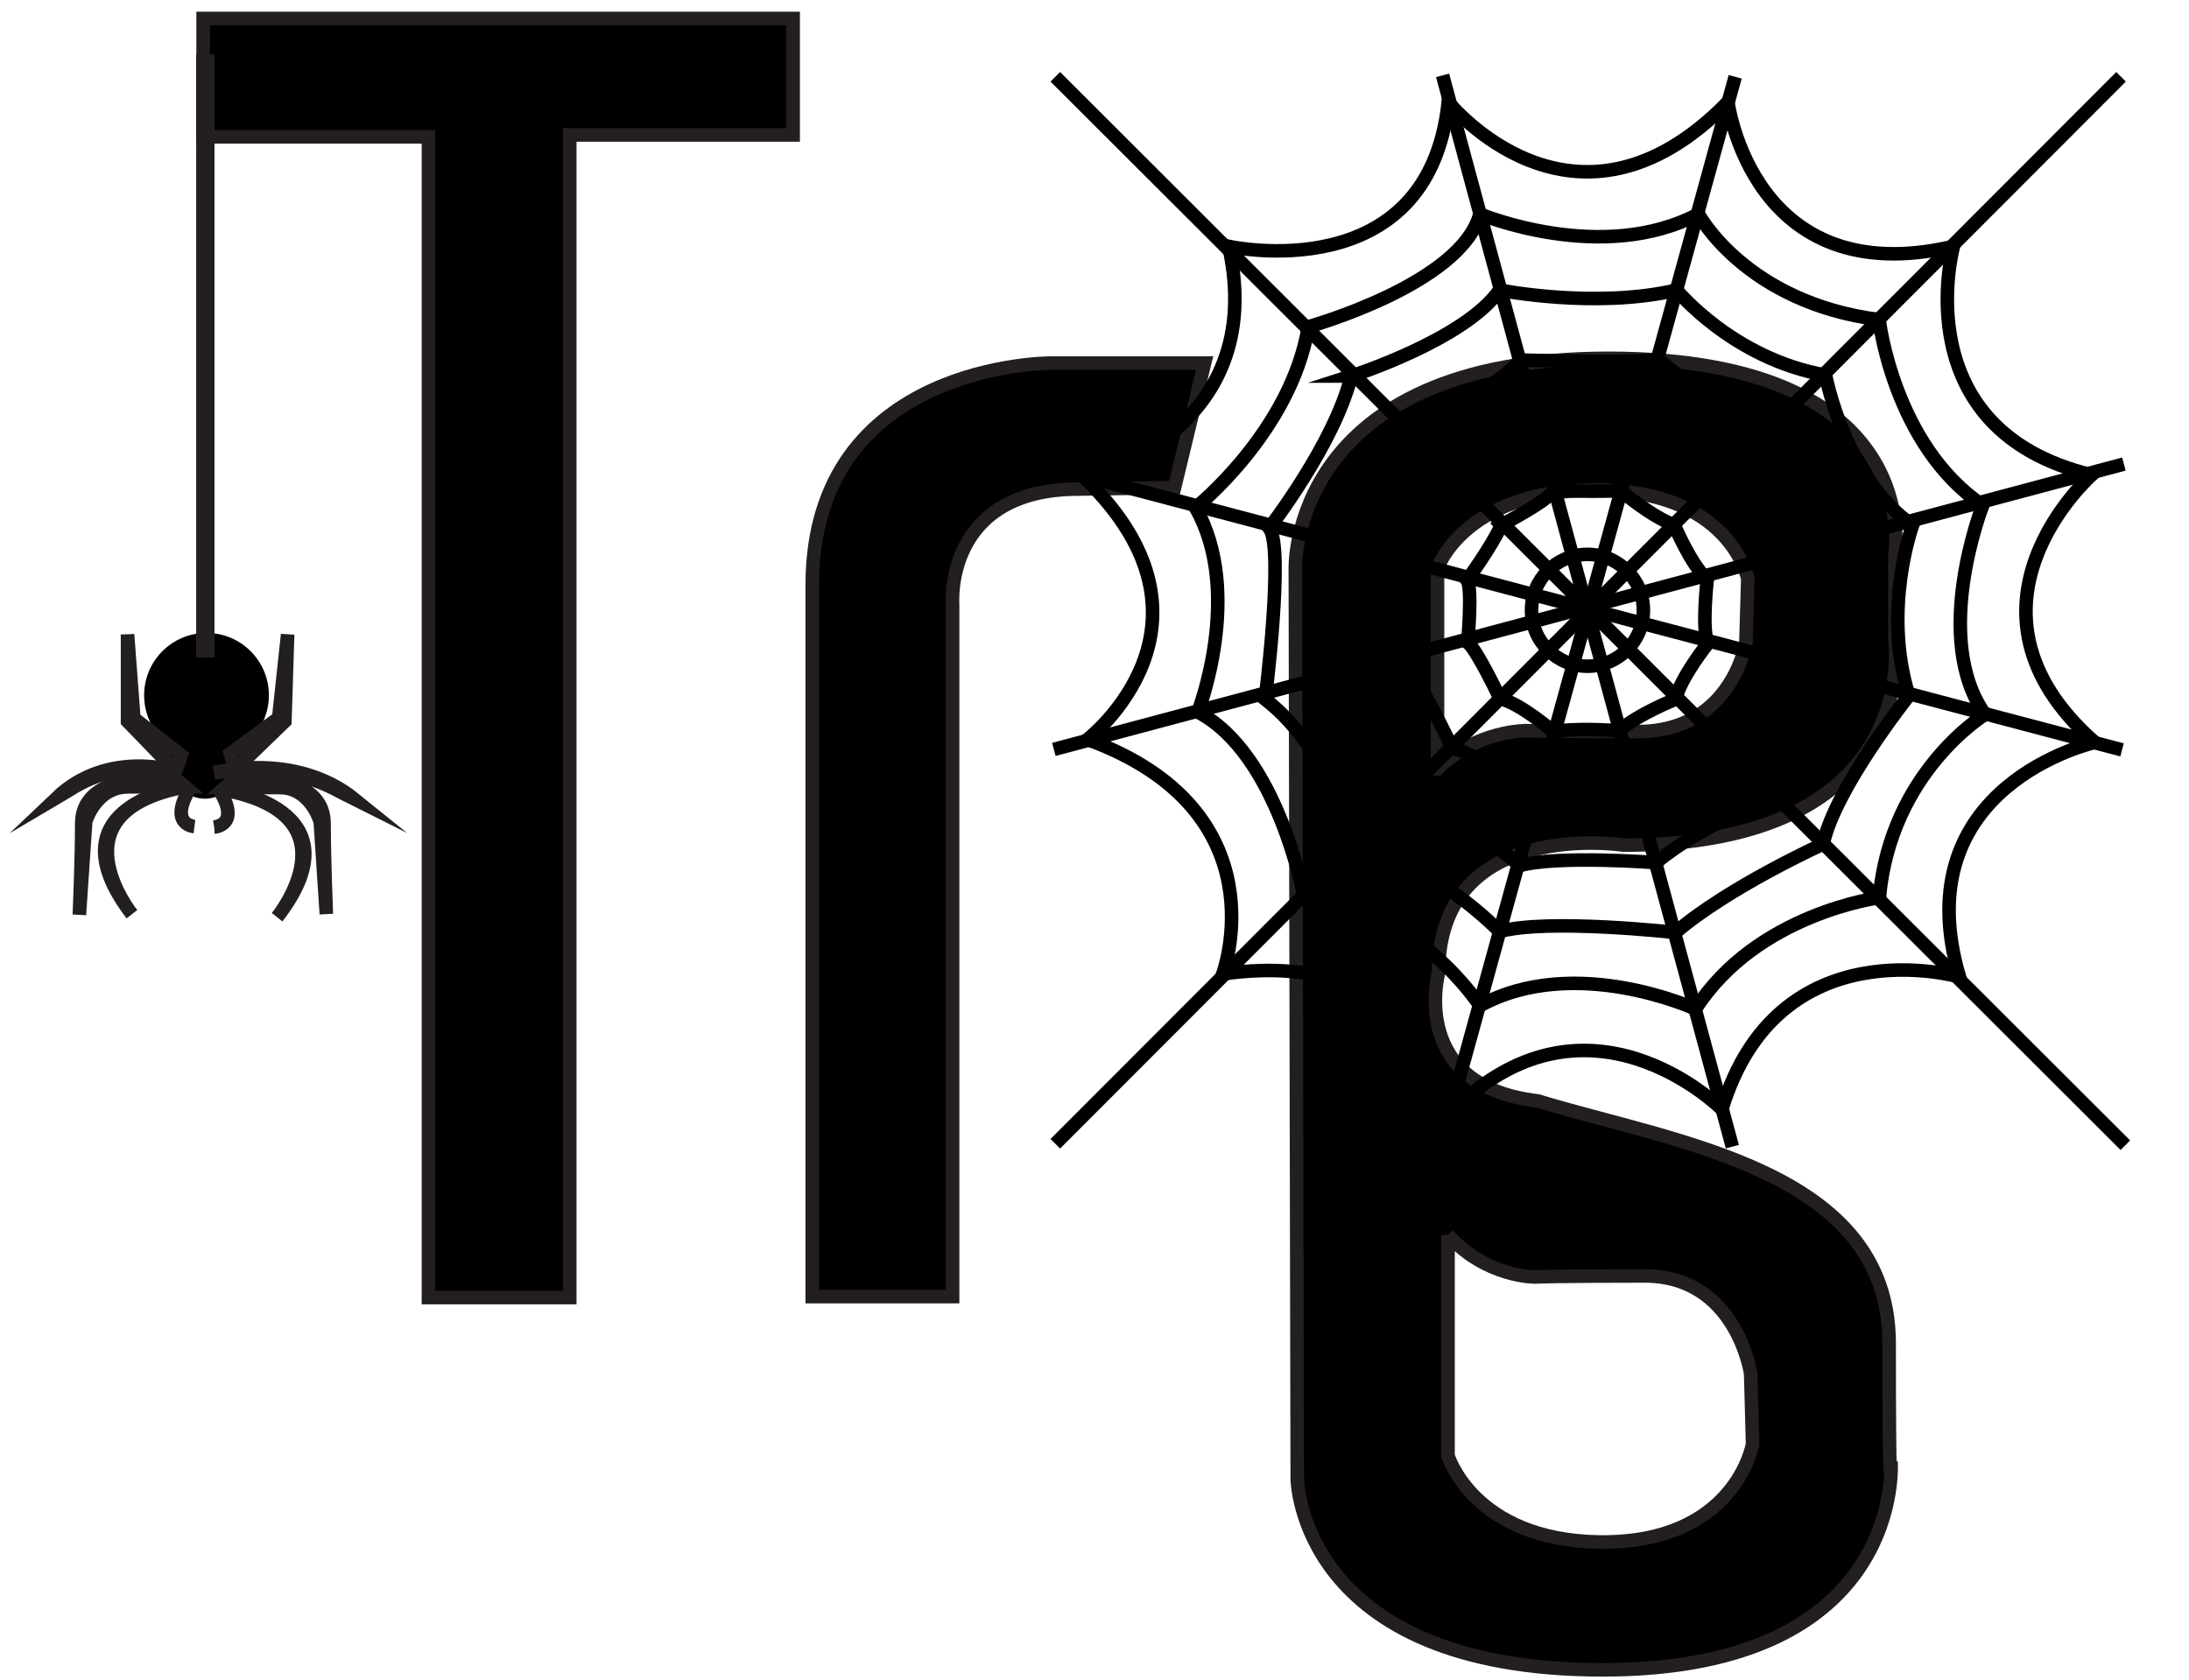 <?xml version="1.0" encoding="UTF-8" standalone="no"?>
<!-- Created with Inkscape (http://www.inkscape.org/) -->

<svg
   xmlns:dc="http://purl.org/dc/elements/1.1/"
   xmlns:cc="http://creativecommons.org/ns#"
   xmlns:rdf="http://www.w3.org/1999/02/22-rdf-syntax-ns#"
   xmlns:svg="http://www.w3.org/2000/svg"
   xmlns="http://www.w3.org/2000/svg"
   xmlns:sodipodi="http://sodipodi.sourceforge.net/DTD/sodipodi-0.dtd"
   xmlns:inkscape="http://www.inkscape.org/namespaces/inkscape"
   id="svg2"
   version="1.1"
   inkscape:version="0.48.3.1 r9886"
   width="201.963"
   height="154.988"
   xml:space="preserve"
   sodipodi:docname="logo-small.png"><defs
     id="defs6"><clipPath
       clipPathUnits="userSpaceOnUse"
       id="clipPath20"><path
         d="m 0,123.99 161.57,0 L 161.57,0 0,0 0,123.99 z"
         id="path22" /></clipPath></defs><sodipodi:namedview
     pagecolor="#ffffff"
     bordercolor="#666666"
     borderopacity="1"
     objecttolerance="10"
     gridtolerance="10"
     guidetolerance="10"
     inkscape:pageopacity="0"
     inkscape:pageshadow="2"
     inkscape:window-width="1669"
     inkscape:window-height="995"
     id="namedview4"
     showgrid="false"
     inkscape:zoom="12.181627"
     inkscape:cx="184.69955"
     inkscape:cy="87.568967"
     inkscape:window-x="-3"
     inkscape:window-y="-3"
     inkscape:window-maximized="1"
     inkscape:current-layer="g10" /><g
     id="g10"
     inkscape:groupmode="layer"
     inkscape:label="logo-small"
     transform="matrix(1.25,0,0,-1.25,0,154.988)"><g
       id="g12"
       transform="translate(14.994,122.626)"><path
         d="m 0,0 43.548,0 0,-8.597 -16.489,0 0,-85.829 -10.428,0 0,85.688 L 0,-8.738 0,0 z"
         style="fill:#000000;fill-opacity:1;fill-rule:nonzero;stroke:none"
         id="path14" /></g><g
       id="g16"><g
         id="g18"
         clip-path="url(#clipPath20)"><g
           id="g24"
           transform="translate(14.994,122.626)"><path
             d="m 0,0 43.548,0 0,-8.597 -16.489,0 0,-85.829 -10.428,0 0,85.688 L 0,-8.738 0,0 z"
             style="fill:none;stroke:#231f20;stroke-opacity:1;stroke-width:1;stroke-linecap:butt;stroke-linejoin:miter;stroke-miterlimit:10;stroke-dasharray:none"
             id="path26" /></g><g
           id="g28"
           transform="translate(86.694,87.992)"><path
             d="m 0,0 2.22,9.196 -11.31,0 c 0,0 -17.652,0.105 -17.652,-16.384 l 0,-52.532 10.359,0 0,51.158 c 0,0 -0.634,8.456 9.301,8.456 L 0,0 z"
             style="fill:#000000;fill-opacity:1;fill-rule:nonzero;stroke:none"
             id="path30" /></g><g
           id="g32"
           transform="translate(86.694,87.992)"><path
             d="m 0,0 2.22,9.196 -11.31,0 c 0,0 -17.652,0.105 -17.652,-16.384 l 0,-52.532 10.359,0 0,51.158 c 0,0 -0.634,8.456 9.301,8.456 L 0,0 z"
             style="fill:none;stroke:#231f20;stroke-opacity:1;stroke-width:1;stroke-linecap:butt;stroke-linejoin:miter;stroke-miterlimit:10;stroke-dasharray:none"
             id="path34" /></g><g
           id="g36"
           transform="translate(95.608,82.036)"><path
             style="fill:#000000;fill-opacity:1;fill-rule:nonzero;stroke:none"
             d="M 148.406 33.062 C 118.92 33.062 119.5 52.438 119.5 52.438 L 119.688 136.469 C 119.688 136.469 119.865 154.094 147.875 154.094 C 175.886 154.094 174.469 134.875 174.469 134.875 C 174.469 134.875 174.312 140.001 174.312 123.969 C 174.312 107.939 154.56 105.469 141.875 101.594 C 129.895 100.185 132.719 89.781 132.719 89.781 C 132.719 75.334 149.812 78 149.812 78 C 177.649 78 174.812 58.969 174.812 58.969 L 174.812 51.219 C 174.812 51.219 177.893 33.062 148.406 33.062 z M 146.812 45.219 C 159.661 45.042 161.25 53.406 161.25 53.406 L 161.094 59.312 C 161.094 59.312 159.756 67.5 151.125 67.5 C 142.493 67.5 140.812 67.406 140.812 67.406 C 140.812 67.406 136.192 67.37 132.625 70.938 L 132.625 52.438 C 132.625 52.438 135.01 45.381 146.812 45.219 z M 133.594 113.969 C 137.096 117.899 141.625 117.844 141.625 117.844 C 141.625 117.844 143.278 117.75 151.75 117.75 C 160.225 117.75 161.531 126.75 161.531 126.75 L 161.688 133.25 C 161.688 133.25 160.143 142.474 147.531 142.281 C 135.946 142.101 133.594 134.344 133.594 134.344 L 133.594 113.969 z "
             transform="matrix(0.8,0,0,-0.8,-95.608,41.954)"
             id="path38" /></g><g
           id="g40"
           transform="translate(95.608,82.036)"><path
             d="m 0,0 c 0,0 -0.476,15.503 23.113,15.503 23.589,0 21.14,-14.516 21.14,-14.516 l 0,-6.201 c 0,0 2.257,-15.221 -20.012,-15.221 0,0 -13.672,2.115 -13.672,-9.443 0,0 -2.254,-8.315 7.33,-9.442 10.148,-3.1 25.931,-5.074 25.931,-17.898 0,-12.826 0.141,-8.738 0.141,-8.738 0,0 1.128,-15.361 -21.281,-15.361 -22.408,0 -22.548,14.092 -22.548,14.092 L 0,0 z"
             style="fill:none;stroke:#231f20;stroke-opacity:1;stroke-width:1;stroke-linecap:butt;stroke-linejoin:miter;stroke-miterlimit:10;stroke-dasharray:none"
             id="path42" /></g><g
           id="g44"
           transform="translate(106.103,67.237)" /><g
           id="g48"
           transform="translate(106.103,67.237)"><path
             d="m 0,0 0,14.798 c 0,0 1.903,5.648 11.345,5.778 C 21.624,20.717 22.9,14.022 22.9,14.022 L 22.761,9.301 c 0,0 -1.058,-6.553 -7.963,-6.553 -6.906,0 -8.244,0.069 -8.244,0.069 0,0 -3.7,0.037 -6.554,-2.817 z"
             style="fill:none;stroke:#231f20;stroke-opacity:1;stroke-width:1;stroke-linecap:butt;stroke-linejoin:miter;stroke-miterlimit:10;stroke-dasharray:none"
             id="path50" /></g><g
           id="g52"
           transform="translate(106.878,32.825)" /><g
           id="g56"
           transform="translate(106.878,32.825)"><path
             d="m 0,0 0,-16.3 c 0,0 1.868,-6.221 11.136,-6.365 10.089,-0.154 11.343,7.22 11.343,7.22 l -0.139,5.199 c 0,0 -1.036,7.219 -7.816,7.219 -6.778,0 -8.092,-0.078 -8.092,-0.078 0,0 -3.63,-0.039 -6.432,3.105 z"
             style="fill:none;stroke:#231f20;stroke-opacity:1;stroke-width:1;stroke-linecap:butt;stroke-linejoin:miter;stroke-miterlimit:10;stroke-dasharray:none"
             id="path58" /></g><g
           id="g60"
           transform="translate(19.847,72.663)"><path
             d="m 0,0 c 0,-2.543 -2.061,-4.604 -4.604,-4.604 -2.544,0 -4.605,2.061 -4.605,4.604 0,2.543 2.061,4.604 4.605,4.604 C -2.061,4.604 0,2.543 0,0"
             style="fill:#000000;fill-opacity:1;fill-rule:nonzero;stroke:none"
             id="path62" /></g><g
           id="g64"
           transform="translate(17.515,67.416)"><path
             d="m 0,0 c 0,-1.32 -1.068,-2.388 -2.39,-2.388 -1.319,0 -2.388,1.068 -2.388,2.388 0,1.321 1.069,2.39 2.388,2.39 C -1.068,2.39 0,1.321 0,0"
             style="fill:#000000;fill-opacity:1;fill-rule:nonzero;stroke:none"
             id="path66" /></g><g
           id="g68"
           transform="translate(9.414,77.15)"><path
             d="M 0,0 0,-6.411 3.556,-10.083 3.964,-8.917 0.466,-6.178 0,0 z"
             style="fill:#000000;fill-opacity:1;fill-rule:nonzero;stroke:none"
             id="path70" /></g><g
           id="g72"
           transform="translate(9.414,77.15)"><path
             d="M 0,0 0,-6.411 3.556,-10.083 3.964,-8.917 0.466,-6.178 0,0 z"
             style="fill:none;stroke:#231f20;stroke-opacity:1;stroke-width:1;stroke-linecap:butt;stroke-linejoin:miter;stroke-miterlimit:10;stroke-dasharray:none"
             id="path74" /></g><g
           id="g76"
           transform="translate(21.23,77.15)"><path
             d="M 0,0 -0.203,-6.408 -3.87,-9.966 -4.239,-8.787 -0.661,-6.161 0,0 z"
             style="fill:#000000;fill-opacity:1;fill-rule:nonzero;stroke:none"
             id="path78" /></g><g
           id="g80"
           transform="translate(21.23,77.15)"><path
             d="M 0,0 -0.203,-6.408 -3.87,-9.966 -4.239,-8.787 -0.661,-6.161 0,0 z"
             style="fill:none;stroke:#231f20;stroke-opacity:1;stroke-width:1;stroke-linecap:butt;stroke-linejoin:miter;stroke-miterlimit:10;stroke-dasharray:none"
             id="path82" /></g><g
           id="g84"
           transform="translate(12.97,67.067)"><path
             d="M 0,0 C 0,0 -5.013,1.632 -8.801,-1.982 -7.112,-0.991 -5.246,0.699 0,0"
             style="fill:#000000;fill-opacity:1;fill-rule:nonzero;stroke:none"
             id="path86" /></g><g
           id="g88"
           transform="translate(12.97,67.067)"><path
             d="M 0,0 C 0,0 -5.013,1.632 -8.801,-1.982 -7.112,-0.991 -5.246,0.699 0,0 z"
             style="fill:none;stroke:#231f20;stroke-opacity:1;stroke-width:1;stroke-linecap:butt;stroke-linejoin:miter;stroke-miterlimit:10;stroke-dasharray:none"
             id="path90" /></g><g
           id="g92"
           transform="translate(15.826,66.95)"><path
             d="M 0,0 C 0,0 5.908,1.632 10.375,-1.982 8.382,-0.991 6.184,0.7 0,0"
             style="fill:#000000;fill-opacity:1;fill-rule:nonzero;stroke:none"
             id="path94" /></g><g
           id="g96"
           transform="translate(15.826,66.95)"><path
             d="M 0,0 C 0,0 5.908,1.632 10.375,-1.982 8.382,-0.991 6.184,0.7 0,0 z"
             style="fill:none;stroke:#231f20;stroke-opacity:1;stroke-width:1;stroke-linecap:butt;stroke-linejoin:miter;stroke-miterlimit:10;stroke-dasharray:none"
             id="path98" /></g><g
           id="g100"
           transform="translate(13.261,66.251)"><path
             d="m 0,0 -4.203,0 c 0,0 -3.024,-0.372 -3.024,-3.031 0,-2.623 -0.175,-6.761 -0.175,-6.761 l 0.467,6.877 c 0,0 0.735,2.565 3.125,2.565 l 4.218,0 L 0,0 z"
             style="fill:#000000;fill-opacity:1;fill-rule:nonzero;stroke:none"
             id="path102" /></g><g
           id="g104"
           transform="translate(13.261,66.251)"><path
             d="m 0,0 -4.203,0 c 0,0 -3.024,-0.372 -3.024,-3.031 0,-2.623 -0.175,-6.761 -0.175,-6.761 l 0.467,6.877 c 0,0 0.735,2.565 3.125,2.565 l 4.218,0 L 0,0 z"
             style="fill:none;stroke:#231f20;stroke-opacity:1;stroke-width:1;stroke-linecap:butt;stroke-linejoin:miter;stroke-miterlimit:10;stroke-dasharray:none"
             id="path106" /></g><g
           id="g108"
           transform="translate(16.99,66.197)"><path
             d="m 0,0 4.03,0 c 0,0 2.9,-0.368 2.9,-2.998 0,-2.593 0.167,-6.685 0.167,-6.685 L 6.65,-2.882 c 0,0 -0.706,2.535 -2.997,2.535 l -4.045,0 L 0,0 z"
             style="fill:#000000;fill-opacity:1;fill-rule:nonzero;stroke:none"
             id="path110" /></g><g
           id="g112"
           transform="translate(16.99,66.197)"><path
             d="m 0,0 4.03,0 c 0,0 2.9,-0.368 2.9,-2.998 0,-2.593 0.167,-6.685 0.167,-6.685 L 6.65,-2.882 c 0,0 -0.706,2.535 -2.997,2.535 l -4.045,0 L 0,0 z"
             style="fill:none;stroke:#231f20;stroke-opacity:1;stroke-width:1;stroke-linecap:butt;stroke-linejoin:miter;stroke-miterlimit:10;stroke-dasharray:none"
             id="path114" /></g><g
           id="g116"
           transform="translate(13.669,65.901)"><path
             d="m 0,0 c 0,0 -10.141,-1.267 -3.934,-9.397 0,0 -6.032,7.518 3.934,9.397"
             style="fill:#000000;fill-opacity:1;fill-rule:nonzero;stroke:none"
             id="path118" /></g><g
           id="g120"
           transform="translate(13.669,65.901)"><path
             d="m 0,0 c 0,0 -10.141,-1.267 -3.934,-9.397 0,0 -6.032,7.518 3.934,9.397 z"
             style="fill:none;stroke:#231f20;stroke-opacity:1;stroke-width:1;stroke-linecap:butt;stroke-linejoin:miter;stroke-miterlimit:10;stroke-dasharray:none"
             id="path122" /></g><g
           id="g124"
           transform="translate(16.466,65.684)"><path
             d="m 0,0 c 0,0 10.29,-1.269 3.992,-9.4 0,0 6.119,7.52 -3.992,9.4"
             style="fill:#000000;fill-opacity:1;fill-rule:nonzero;stroke:none"
             id="path126" /></g><g
           id="g128"
           transform="translate(16.466,65.684)"><path
             d="m 0,0 c 0,0 10.29,-1.269 3.992,-9.4 0,0 6.119,7.52 -3.992,9.4 z"
             style="fill:none;stroke:#231f20;stroke-opacity:1;stroke-width:1;stroke-linecap:butt;stroke-linejoin:miter;stroke-miterlimit:10;stroke-dasharray:none"
             id="path130" /></g><g
           id="g132"
           transform="translate(13.931,65.639)"><path
             d="m 0,0 c 0,0 -1.486,-2.315 0.393,-2.666 0,0 -1.835,0.131 -0.393,2.666"
             style="fill:#000000;fill-opacity:1;fill-rule:nonzero;stroke:none"
             id="path134" /></g><g
           id="g136"
           transform="translate(13.931,65.639)"><path
             d="m 0,0 c 0,0 -1.486,-2.315 0.393,-2.666 0,0 -1.835,0.131 -0.393,2.666 z"
             style="fill:none;stroke:#231f20;stroke-opacity:1;stroke-width:1;stroke-linecap:butt;stroke-linejoin:miter;stroke-miterlimit:10;stroke-dasharray:none"
             id="path138" /></g><g
           id="g140"
           transform="translate(15.81,62.929)"><path
             d="M 0,0 C 0,0 1.96,0.132 0.42,2.667 0.42,2.667 2.008,0.35 0,0"
             style="fill:#000000;fill-opacity:1;fill-rule:nonzero;stroke:#231f20;stroke-opacity:1;stroke-width:1;stroke-linecap:butt;stroke-linejoin:miter;stroke-miterlimit:10;stroke-dasharray:none"
             id="path142" /></g><path
           d="m 14.98,75.956 0.35,0 0,43.538 -0.35,0 0,-43.538 z"
           style="fill:#000000;fill-opacity:1;fill-rule:nonzero;stroke:#231f20;stroke-opacity:1;stroke-width:1;stroke-linecap:butt;stroke-linejoin:miter;stroke-miterlimit:10;stroke-dasharray:none"
           id="path144" /><g
           id="g146"
           transform="translate(121.3,78.937)"><path
             d="m 0,0 c 0,-2.281 -1.849,-4.129 -4.13,-4.129 -2.279,0 -4.128,1.848 -4.128,4.129 0,2.281 1.849,4.129 4.128,4.129 C -1.849,4.129 0,2.281 0,0 z"
             style="fill:none;stroke:#000000;stroke-opacity:1;stroke-width:1;stroke-linecap:butt;stroke-linejoin:miter;stroke-miterlimit:10;stroke-dasharray:none"
             id="path148" /></g><g
           id="g150"
           transform="translate(110.819,85.237)"><path
             d="m 0,0 c 0,0 3.387,1.747 3.862,2.54 0,0 3.389,-0.105 4.925,0 0,0 2.329,-1.958 3.969,-2.54 0,0 1.219,-2.913 2.435,-4.023 0,0 -0.423,-3.759 0.053,-4.712 0,0 -2.064,-2.594 -2.381,-4.129 0,0 -2.701,-1.059 -4.182,-2.33 0,0 -3.493,0.266 -4.819,-0.104 0,0 -2.328,2.063 -3.968,2.487 0,0 -1.695,3.6 -2.383,4.129 0,0 0.371,4.077 -0.052,4.605 0,0 1.798,2.436 2.541,4.077 z"
             style="fill:none;stroke:#000000;stroke-opacity:1;stroke-width:1;stroke-linecap:butt;stroke-linejoin:miter;stroke-miterlimit:10;stroke-dasharray:none"
             id="path152" /></g><g
           id="g154"
           transform="translate(107.356,88.874)"><path
             d="m 0,0 c 0,0 5.319,2.742 6.066,3.989 0,0 5.319,-0.167 7.73,0 0,0 3.656,-3.076 6.232,-3.989 0,0 1.912,-4.571 3.823,-6.317 0,0 -0.665,-5.9 0.084,-7.397 0,0 -3.243,-4.071 -3.741,-6.481 0,0 -4.238,-1.663 -6.566,-3.657 0,0 -5.484,0.415 -7.562,-0.166 0,0 -3.657,3.24 -6.233,3.906 0,0 -2.659,5.652 -3.738,6.482 0,0 0.582,6.4 -0.084,7.23 0,0 2.826,3.823 3.989,6.4 z"
             style="fill:none;stroke:#000000;stroke-opacity:1;stroke-width:1;stroke-linecap:butt;stroke-linejoin:miter;stroke-miterlimit:10;stroke-dasharray:none"
             id="path156" /></g><g
           id="g158"
           transform="translate(104.078,92.099)"><path
             d="m 0,0 c 0,0 7.089,3.656 8.086,5.317 0,0 7.088,-0.221 10.301,0 0,0 4.874,-4.098 8.307,-5.317 0,0 2.547,-6.092 5.094,-8.417 0,0 -0.887,-7.865 0.111,-9.858 0,0 -4.32,-5.428 -4.983,-8.639 0,0 -5.649,-2.216 -8.751,-4.875 0,0 -7.311,0.555 -10.079,-0.221 0,0 -4.874,4.32 -8.308,5.205 0,0 -3.544,7.533 -4.983,8.641 0,0 0.774,8.529 -0.111,9.635 0,0 3.766,5.096 5.316,8.529 z"
             style="fill:none;stroke:#000000;stroke-opacity:1;stroke-width:1;stroke-linecap:butt;stroke-linejoin:miter;stroke-miterlimit:10;stroke-dasharray:none"
             id="path160" /></g><g
           id="g162"
           transform="translate(99.736,96.23)"><path
             d="m 0,0 c 0,0 8.399,2.681 10.947,6.346 0,0 7.052,-1.405 13.069,0 0,0 4.147,-5.076 10.994,-6.276 0,0 1.411,-7.622 6.423,-11.082 0,0 -2.26,-6.21 -0.275,-12.574 0,0 -5.479,-6.885 -6.323,-10.959 0,0 -6.973,-3.161 -10.906,-6.534 0,0 -9.47,1.053 -12.982,0.069 0,0 -5.158,5.436 -10.947,6.072 0,0 -1.058,6.917 -6.352,11.082 0,0 1.419,11.231 0.296,12.637 0,0 4.804,6.183 6.056,11.219 z"
             style="fill:none;stroke:#000000;stroke-opacity:1;stroke-width:1;stroke-linecap:butt;stroke-linejoin:miter;stroke-miterlimit:10;stroke-dasharray:none"
             id="path164" /></g><g
           id="g166"
           transform="translate(96.568,99.868)"><path
             d="m 0,0 c 0,0 11.286,3.138 12.663,8.324 0,0 8.998,-3.776 16.128,0 0,0 3.458,-6.529 13.339,-7.799 0,0 1.058,-9.246 7.646,-13.708 0,0 -3.836,-9.796 0.175,-15.435 0,0 -6.974,-4.243 -7.805,-13.528 0,0 -9.051,-1.16 -13.567,-8.218 0,0 -8.893,4.094 -15.916,0.241 0,0 -4.554,7.17 -13.009,8.15 0,0 -1.92,10.455 -7.804,13.53 0,0 3.414,8.782 -0.173,15.089 0,0 7.045,5.621 8.323,13.354 z"
             style="fill:none;stroke:#000000;stroke-opacity:1;stroke-width:1;stroke-linecap:butt;stroke-linejoin:miter;stroke-miterlimit:10;stroke-dasharray:none"
             id="path168" /></g><g
           id="g170"
           transform="translate(90.696,105.802)"><path
             d="m 0,0 c 0,0 14.722,-3.254 16.202,10.653 0,0 9.319,-11.579 20.641,0 0,0 1.807,-14.121 16.644,-10.653 0,0 -3.72,-13.526 10.208,-16.869 0,0 -11.07,-9.785 0.223,-19.751 0,0 -14.151,-3.163 -9.987,-17.31 0,0 -13.376,3.878 -17.533,-9.766 0,0 -10.029,10.045 -20.196,-0.444 0,0 -1.267,12.606 -16.645,10.432 0,0 4.472,12.02 -9.987,17.31 0,0 10.965,8.474 -0.221,19.308 0,0 13.727,3.247 10.651,17.09 z"
             style="fill:none;stroke:#000000;stroke-opacity:1;stroke-width:1;stroke-linecap:butt;stroke-linejoin:miter;stroke-miterlimit:10;stroke-dasharray:none"
             id="path172" /></g><g
           id="g174"
           transform="translate(77.715,89.453)"><path
             d="M 0,0 78.912,-20.821"
             style="fill:none;stroke:#000000;stroke-opacity:1;stroke-width:1;stroke-linecap:butt;stroke-linejoin:miter;stroke-miterlimit:10;stroke-dasharray:none"
             id="path176" /></g><g
           id="g178"
           transform="translate(77.892,118.322)"><path
             d="M 0,0 78.981,-78.875"
             style="fill:none;stroke:#000000;stroke-opacity:1;stroke-width:1;stroke-linecap:butt;stroke-linejoin:miter;stroke-miterlimit:10;stroke-dasharray:none"
             id="path180" /></g><g
           id="g182"
           transform="translate(127.865,39.341)"><path
             d="M 0,0 -21.388,79.086"
             style="fill:none;stroke:#000000;stroke-opacity:1;stroke-width:1;stroke-linecap:butt;stroke-linejoin:miter;stroke-miterlimit:10;stroke-dasharray:none"
             id="path184" /></g><g
           id="g186"
           transform="translate(128.075,118.322)"><path
             d="M 0,0 -21.703,-78.768"
             style="fill:none;stroke:#000000;stroke-opacity:1;stroke-width:1;stroke-linecap:butt;stroke-linejoin:miter;stroke-miterlimit:10;stroke-dasharray:none"
             id="path188" /></g><g
           id="g190"
           transform="translate(156.556,118.322)"><path
             d="M 0,0 -78.664,-78.768"
             style="fill:none;stroke:#000000;stroke-opacity:1;stroke-width:1;stroke-linecap:butt;stroke-linejoin:miter;stroke-miterlimit:10;stroke-dasharray:none"
             id="path192" /></g><g
           id="g194"
           transform="translate(77.785,68.667)"><path
             d="M 0,0 78.981,21.068 0,0 z"
             style="fill:none;stroke:#000000;stroke-opacity:1;stroke-width:1;stroke-linecap:butt;stroke-linejoin:miter;stroke-miterlimit:10;stroke-dasharray:none"
             id="path196" /></g></g></g></g></svg>